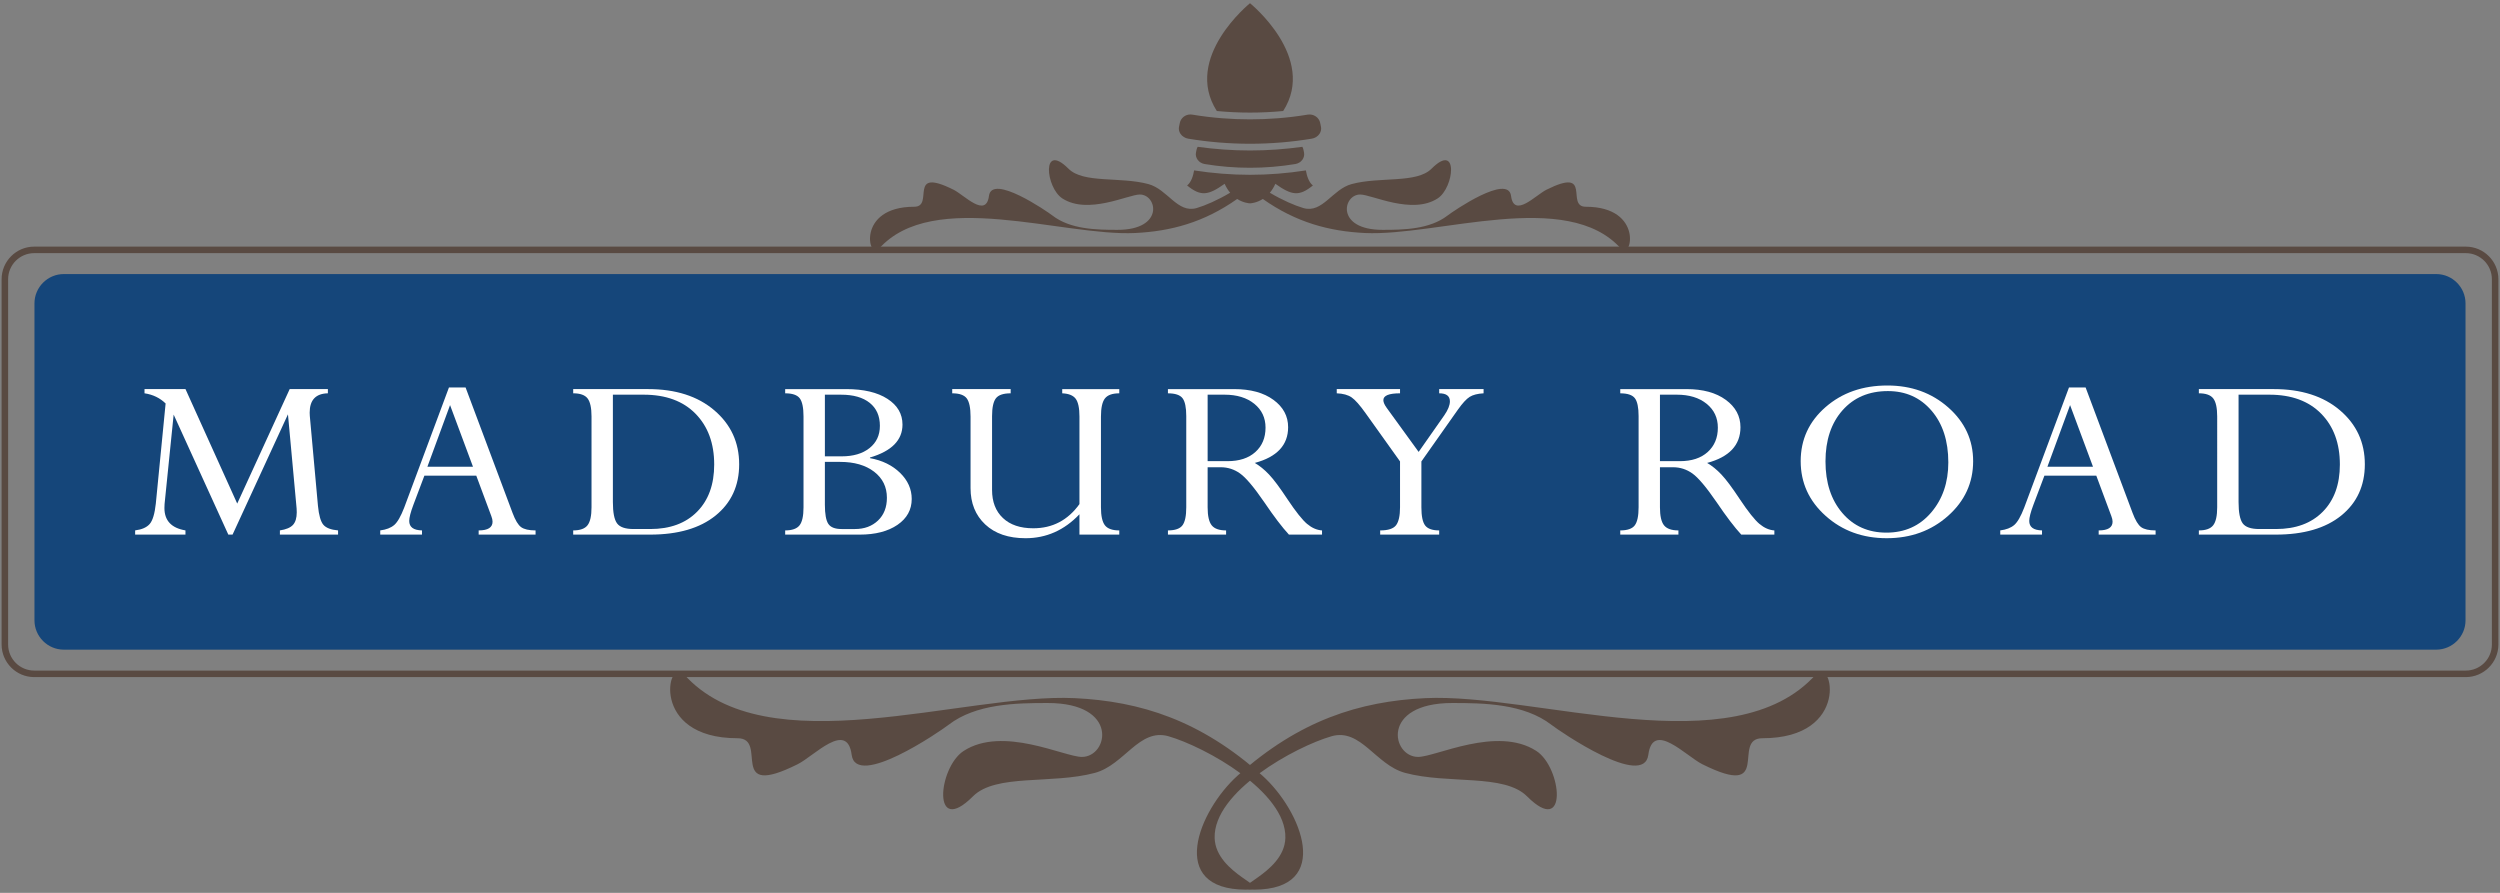 <?xml version="1.0" encoding="utf-8"?>
<!-- Generator: Adobe Illustrator 16.0.4, SVG Export Plug-In . SVG Version: 6.00 Build 0)  -->
<!DOCTYPE svg PUBLIC "-//W3C//DTD SVG 1.1//EN" "http://www.w3.org/Graphics/SVG/1.1/DTD/svg11.dtd">
<svg version="1.1" id="Layer_1" xmlns="http://www.w3.org/2000/svg" xmlns:xlink="http://www.w3.org/1999/xlink" x="0px" y="0px"
	 width="266px" height="95px" viewBox="0 0 266 95" enable-background="new 0 0 266 95" xml:space="preserve">
<rect x="0" y="0" width="266" height="95" fill="#808080" stroke="none"/>
<g>
	<g>
		<path fill="#15467A" d="M262.332,66.004c0,1.715-1.404,3.119-3.119,3.119H6.787c-1.717,0-3.12-1.404-3.12-3.119V32.28
			c0-1.716,1.403-3.12,3.12-3.12h252.426c1.715,0,3.119,1.404,3.119,3.12V66.004z"/>
	</g>
	<g>
		<g>
			<path fill-rule="evenodd" clip-rule="evenodd" fill="#594A42" d="M133.427,94.658c8.454,0,5.056-8.396,0.884-12.139
				c-6.553-5.873-12.944-7.898-19.951-8.236c-11.792-0.566-32.874,7.309-41.616-2.576c-1.704-1.924-3.713,6.842,5.737,6.842
				c3.365,0-1.239,6.576,6.399,2.76c1.738-0.869,5.257-4.68,5.738-0.994c0.471,3.627,9.352-2.457,10.316-3.199
				c2.913-2.24,7.141-2.316,10.536-2.316c7.662,0,6.458,5.736,3.641,5.736c-1.88,0-8.403-3.336-12.578-0.635
				c-2.714,1.758-3.425,9.246,0.992,4.828c2.431-2.43,8.365-1.262,12.962-2.492c3.145-0.842,4.725-4.801,7.85-3.896
				c3.843,1.109,12.562,5.887,12.426,10.82C136.654,93.08,130.163,94.59,133.427,94.658z"/>
		</g>
		<g>
			<path fill-rule="evenodd" clip-rule="evenodd" fill="#594A42" d="M132.572,94.658c-8.453,0-5.055-8.396-0.884-12.139
				c6.553-5.873,12.945-7.898,19.947-8.236c11.796-0.566,32.878,7.309,41.62-2.576c1.704-1.924,3.713,6.842-5.736,6.842
				c-3.366,0,1.237,6.576-6.399,2.76c-1.74-0.869-5.259-4.68-5.739-0.994c-0.472,3.627-9.352-2.457-10.316-3.199
				c-2.912-2.24-7.141-2.316-10.536-2.316c-7.66,0-6.458,5.736-3.643,5.736c1.882,0,8.406-3.336,12.581-0.635
				c2.714,1.758,3.425,9.246-0.993,4.828c-2.432-2.43-8.364-1.262-12.96-2.492c-3.146-0.842-4.727-4.801-7.85-3.896
				c-3.844,1.109-12.562,5.887-12.426,10.82C129.345,93.08,135.836,94.59,132.572,94.658z"/>
		</g>
	</g>
	<g>
		<g>
			<g>
				<path fill="#594A42" d="M168.729,21.998c-2.206,0,0.811-4.309-4.193-1.808c-1.14,0.568-3.446,3.066-3.762,0.65
					c-0.31-2.376-6.129,1.61-6.761,2.097c-1.909,1.468-4.678,1.519-6.904,1.519c-5.021,0-4.233-3.76-2.387-3.76
					c1.233,0,5.508,2.187,8.243,0.416c1.777-1.151,2.244-6.059-0.65-3.163c-1.594,1.591-5.482,0.826-8.494,1.634
					c-2.062,0.55-3.098,3.146-5.146,2.553c-0.91-0.264-2.241-0.845-3.563-1.629c0.213-0.256,0.415-0.566,0.586-0.95
					c1.754,1.244,2.531,1.361,3.992,0.178c-0.442-0.35-0.648-1.038-0.744-1.604c-1.964,0.306-3.962,0.467-5.947,0.467
					s-3.983-0.161-5.947-0.467c-0.095,0.565-0.3,1.254-0.744,1.604c1.462,1.184,2.239,1.066,3.993-0.179
					c0.171,0.384,0.373,0.694,0.586,0.95c-1.322,0.785-2.652,1.366-3.564,1.63c-2.047,0.593-3.083-2.003-5.145-2.553
					c-3.012-0.808-6.9-0.043-8.493-1.634c-2.895-2.896-2.43,2.012-0.652,3.163c2.737,1.771,7.014-0.416,8.245-0.416
					c1.847,0,2.634,3.76-2.386,3.76c-2.226,0-4.997-0.051-6.905-1.519c-0.633-0.486-6.451-4.473-6.761-2.097
					c-0.315,2.416-2.621-0.082-3.761-0.65c-5.006-2.501-1.989,1.808-4.194,1.808c-6.193,0-4.877,5.745-3.76,4.482
					c5.729-6.477,19.546-1.315,27.275-1.688c3.795-0.184,7.316-1.127,10.851-3.622c0.644,0.411,1.233,0.46,1.352,0.465h0.011h0.013
					c0.118-0.005,0.708-0.054,1.352-0.465c3.533,2.495,7.054,3.438,10.853,3.622c7.729,0.372,21.544-4.789,27.273,1.688
					C173.605,27.743,174.921,21.998,168.729,21.998z"/>
			</g>
		</g>
		<g>
			<path fill="#594A42" d="M127.432,15.621c-0.05,0.091-0.092,0.187-0.115,0.292c-0.021,0.1-0.041,0.2-0.062,0.301
				c-0.121,0.565,0.29,1.135,0.923,1.24c3.193,0.53,6.452,0.53,9.646-0.001c0.633-0.104,1.044-0.674,0.922-1.239
				c-0.021-0.101-0.041-0.201-0.062-0.301c-0.021-0.105-0.064-0.201-0.113-0.292c-1.844,0.255-3.712,0.391-5.568,0.391
				C131.143,16.012,129.276,15.876,127.432,15.621z"/>
		</g>
		<g>
			<path fill="#594A42" d="M136.531,11.812C140.166,6.122,133,0.342,133,0.342s-7.166,5.78-3.532,11.47
				C131.813,12.037,134.186,12.037,136.531,11.812z"/>
		</g>
		<g>
			<path fill="#594A42" d="M140.55,13.477l-0.086-0.414c-0.122-0.572-0.703-0.965-1.318-0.868c-1.047,0.176-2.105,0.303-3.167,0.387
				c-1.98,0.157-3.977,0.157-5.957,0c-1.062-0.084-2.12-0.211-3.169-0.387c-0.063-0.01-0.129-0.016-0.193-0.016
				c-0.541,0-1.015,0.372-1.124,0.886l-0.086,0.41c-0.057,0.265,0,0.538,0.159,0.772c0.182,0.266,0.479,0.452,0.818,0.508
				c4.332,0.721,8.813,0.721,13.146,0c0.339-0.056,0.637-0.242,0.818-0.508C140.55,14.013,140.606,13.739,140.55,13.477z"/>
		</g>
	</g>
	<g>
		<path fill="#594A42" d="M262.361,72.043H3.638c-1.912,0-3.467-1.557-3.467-3.467V29.708c0-1.911,1.555-3.467,3.467-3.467h258.724
			c1.911,0,3.468,1.556,3.468,3.467v38.868C265.829,70.486,264.272,72.043,262.361,72.043z M3.638,26.934
			c-1.529,0-2.773,1.245-2.773,2.774v38.868c0,1.529,1.244,2.773,2.773,2.773h258.724c1.529,0,2.774-1.244,2.774-2.773V29.708
			c0-1.529-1.245-2.774-2.774-2.774H3.638z"/>
	</g>
	<g>
		<path fill="#FFFFFF" d="M30.823,41.399h4.063v0.449c-1.291,0.026-1.937,0.713-1.937,2.06c0,0.114,0.005,0.233,0.015,0.355
			l0.865,9.545c0.098,1.016,0.291,1.693,0.579,2.029c0.289,0.336,0.81,0.535,1.562,0.598v0.447h-6.189v-0.447
			c0.656-0.098,1.119-0.293,1.39-0.584c0.269-0.293,0.403-0.74,0.403-1.342c0-0.125-0.005-0.262-0.015-0.412l-0.92-10.013
			l-5.894,12.798h-0.452l-5.816-12.769l-0.967,9.522c-0.01,0.15-0.015,0.291-0.015,0.422c0,1.336,0.746,2.129,2.238,2.377v0.447
			h-5.354v-0.447c0.714-0.09,1.229-0.316,1.548-0.682c0.317-0.365,0.535-1.09,0.652-2.172l1.042-10.651
			c-0.607-0.589-1.354-0.95-2.245-1.082v-0.449h4.359l5.505,12.183L30.823,41.399z"/>
		<path fill="#FFFFFF" d="M50.929,56.883v-0.447c0.986,0,1.479-0.311,1.479-0.928c0-0.176-0.044-0.375-0.132-0.596l-1.599-4.299
			h-5.523l-1.173,3.109c-0.294,0.783-0.44,1.354-0.44,1.707c0,0.652,0.453,0.988,1.359,1.006v0.447h-4.443v-0.447
			c0.636-0.08,1.129-0.27,1.482-0.57c0.353-0.301,0.709-0.922,1.072-1.865l4.757-12.772h1.771l4.995,13.341
			c0.293,0.785,0.599,1.293,0.917,1.521s0.829,0.346,1.534,0.346v0.447H50.929z M45.474,49.662h4.852l-2.44-6.56L45.474,49.662z"/>
		<path fill="#FFFFFF" d="M60.988,56.883v-0.447c0.737,0,1.247-0.184,1.528-0.551c0.281-0.363,0.422-1,0.422-1.908V44.32
			c0-0.925-0.141-1.568-0.422-1.93s-0.791-0.542-1.528-0.542v-0.449h7.957c2.94,0,5.292,0.752,7.056,2.258
			c1.764,1.505,2.646,3.419,2.646,5.741c0,2.279-0.835,4.096-2.506,5.453c-1.671,1.354-3.996,2.031-6.976,2.031H60.988z
			 M68.482,41.994h-3.271v11.43c0,1.102,0.146,1.854,0.44,2.258c0.293,0.404,0.88,0.607,1.759,0.607h1.775
			c2.112,0,3.773-0.613,4.987-1.842c1.212-1.227,1.818-2.9,1.818-5.021c0-2.253-0.663-4.055-1.987-5.406
			C72.68,42.67,70.839,41.994,68.482,41.994z"/>
		<path fill="#FFFFFF" d="M91.472,56.883h-7.929v-0.447c0.733,0,1.241-0.18,1.525-0.537c0.283-0.355,0.426-0.996,0.426-1.922V44.32
			c0-0.943-0.135-1.591-0.403-1.943c-0.27-0.352-0.785-0.528-1.548-0.528v-0.449h6.49c1.86,0,3.323,0.347,4.391,1.036
			s1.601,1.602,1.601,2.736c0,1.661-1.154,2.831-3.461,3.508v0.066c1.31,0.236,2.378,0.76,3.204,1.564
			c0.826,0.807,1.239,1.734,1.239,2.781c0,1.145-0.507,2.062-1.52,2.756C94.475,56.537,93.136,56.883,91.472,56.883z M87.768,41.994
			v6.561h1.778c1.245,0,2.235-0.292,2.971-0.878s1.103-1.375,1.103-2.37c0-1.047-0.36-1.861-1.08-2.441
			c-0.722-0.581-1.738-0.871-3.052-0.871H87.768z M89.398,49.146h-1.631v4.543c0,1.002,0.122,1.688,0.367,2.051
			c0.245,0.367,0.715,0.549,1.411,0.549h1.426c0.999,0,1.815-0.303,2.447-0.904c0.632-0.604,0.948-1.41,0.948-2.422
			c0-1.152-0.453-2.076-1.359-2.773C92.101,49.496,90.898,49.146,89.398,49.146z"/>
		<path fill="#FFFFFF" d="M114.854,53.635v-9.317c0-0.906-0.136-1.538-0.403-1.895c-0.27-0.355-0.746-0.548-1.43-0.574v-0.449h6.071
			v0.449c-0.733,0-1.242,0.181-1.525,0.542c-0.284,0.361-0.425,1.005-0.425,1.93v9.656c0,0.908,0.14,1.545,0.417,1.908
			c0.28,0.367,0.79,0.551,1.533,0.551v0.447h-4.238v-2.164c-1.613,1.699-3.525,2.547-5.735,2.547c-1.818,0-3.248-0.488-4.29-1.465
			c-1.041-0.977-1.562-2.266-1.562-3.867v-7.616c0-0.924-0.135-1.566-0.403-1.928c-0.269-0.36-0.785-0.541-1.547-0.541v-0.449h6.219
			v0.449c-0.773,0-1.296,0.176-1.569,0.528c-0.274,0.353-0.411,0.99-0.411,1.915v7.839c0,1.268,0.386,2.264,1.159,2.99
			c0.772,0.727,1.848,1.088,3.226,1.088C111.984,56.209,113.622,55.352,114.854,53.635z"/>
		<path fill="#FFFFFF" d="M129.885,49.715h-1.393v4.26c0,0.916,0.144,1.557,0.433,1.918c0.288,0.361,0.799,0.543,1.532,0.543v0.447
			h-6.188v-0.447c0.762,0,1.278-0.182,1.547-0.543s0.402-1,0.402-1.916v-9.71c0-0.916-0.131-1.548-0.395-1.896
			c-0.265-0.347-0.783-0.521-1.555-0.521v-0.449h7.054c1.74,0,3.132,0.381,4.173,1.143s1.562,1.731,1.562,2.91
			c0,1.901-1.184,3.167-3.55,3.802c0.52,0.299,1.027,0.711,1.522,1.234c0.494,0.523,1.145,1.393,1.946,2.609
			c0.899,1.35,1.604,2.232,2.11,2.654c0.506,0.42,1.031,0.646,1.578,0.684v0.447h-3.52c-0.724-0.783-1.6-1.934-2.626-3.451
			c-1.095-1.596-1.953-2.613-2.574-3.055C131.325,49.936,130.639,49.715,129.885,49.715z M130.295,41.994h-1.803v7.074h2.112
			c1.261,0,2.25-0.324,2.97-0.976c0.718-0.651,1.078-1.514,1.078-2.588c0-1.047-0.399-1.895-1.196-2.541
			S131.606,41.994,130.295,41.994z"/>
		<path fill="#FFFFFF" d="M155.108,43.604l-3.872,5.492v4.879c0,0.943,0.134,1.59,0.403,1.938s0.766,0.523,1.489,0.523v0.447h-6.277
			v-0.447c0.852,0,1.415-0.186,1.694-0.557c0.278-0.371,0.418-1.006,0.418-1.904v-4.879l-3.667-5.136
			c-0.606-0.854-1.101-1.412-1.482-1.676c-0.381-0.264-0.909-0.409-1.584-0.436v-0.449h6.733v0.449
			c-1.184,0-1.774,0.242-1.774,0.726c0,0.22,0.118,0.494,0.353,0.818l3.401,4.69l2.724-3.887c0.401-0.581,0.602-1.077,0.602-1.49
			c0-0.572-0.38-0.857-1.14-0.857v-0.449h4.724v0.449c-0.637,0.035-1.128,0.161-1.475,0.376
			C156.03,42.44,155.606,42.9,155.108,43.604z"/>
		<path fill="#FFFFFF" d="M178.012,49.715h-1.393v4.26c0,0.916,0.144,1.557,0.433,1.918c0.288,0.361,0.799,0.543,1.532,0.543v0.447
			h-6.189v-0.447c0.764,0,1.279-0.182,1.548-0.543c0.268-0.361,0.403-1,0.403-1.916v-9.71c0-0.916-0.132-1.548-0.396-1.896
			c-0.264-0.347-0.782-0.521-1.555-0.521v-0.449h7.056c1.74,0,3.132,0.381,4.173,1.143s1.561,1.731,1.561,2.91
			c0,1.901-1.183,3.167-3.549,3.802c0.521,0.299,1.027,0.711,1.522,1.234s1.145,1.393,1.947,2.609
			c0.899,1.35,1.604,2.232,2.11,2.654c0.506,0.42,1.032,0.646,1.577,0.684v0.447h-3.52c-0.724-0.783-1.599-1.934-2.625-3.451
			c-1.096-1.596-1.954-2.613-2.575-3.055C179.452,49.936,178.766,49.715,178.012,49.715z M178.423,41.994h-1.804v7.074h2.112
			c1.261,0,2.251-0.324,2.97-0.976s1.078-1.514,1.078-2.588c0-1.047-0.398-1.895-1.195-2.541S179.732,41.994,178.423,41.994z"/>
		<path fill="#FFFFFF" d="M191.593,49.068c0-2.296,0.881-4.213,2.64-5.747c1.761-1.536,3.956-2.304,6.586-2.304
			c2.552,0,4.711,0.778,6.477,2.336c1.764,1.558,2.646,3.463,2.646,5.715c0,2.297-0.891,4.238-2.669,5.822
			c-1.78,1.584-3.955,2.375-6.527,2.375c-2.562,0-4.728-0.791-6.497-2.375C192.478,53.307,191.593,51.365,191.593,49.068z
			 M194.232,49.096c0,2.262,0.597,4.088,1.79,5.484c1.193,1.395,2.758,2.092,4.693,2.092c1.956,0,3.542-0.713,4.76-2.139
			c1.217-1.426,1.826-3.203,1.826-5.332c0-2.288-0.597-4.125-1.79-5.511c-1.192-1.387-2.738-2.079-4.635-2.079
			c-2.014,0-3.625,0.682-4.833,2.046C194.837,45.021,194.232,46.834,194.232,49.096z"/>
		<path fill="#FFFFFF" d="M223.299,56.883v-0.447c0.986,0,1.479-0.311,1.479-0.928c0-0.176-0.044-0.375-0.132-0.596l-1.599-4.299
			h-5.523l-1.174,3.109c-0.294,0.783-0.439,1.354-0.439,1.707c0,0.652,0.453,0.988,1.359,1.006v0.447h-4.443v-0.447
			c0.636-0.08,1.13-0.27,1.482-0.57c0.352-0.301,0.71-0.922,1.071-1.865l4.759-12.772h1.771l4.994,13.341
			c0.294,0.785,0.6,1.293,0.917,1.521c0.319,0.229,0.83,0.346,1.535,0.346v0.447H223.299z M217.844,49.662h4.851l-2.439-6.56
			L217.844,49.662z"/>
		<path fill="#FFFFFF" d="M233.959,56.883v-0.447c0.738,0,1.247-0.184,1.528-0.551c0.281-0.363,0.422-1,0.422-1.908V44.32
			c0-0.925-0.141-1.568-0.422-1.93s-0.79-0.542-1.528-0.542v-0.449h7.957c2.941,0,5.292,0.752,7.057,2.258
			c1.763,1.505,2.645,3.419,2.645,5.741c0,2.279-0.835,4.096-2.505,5.453c-1.671,1.354-3.997,2.031-6.977,2.031H233.959z
			 M241.454,41.994h-3.271v11.43c0,1.102,0.147,1.854,0.439,2.258c0.294,0.404,0.881,0.607,1.761,0.607h1.774
			c2.112,0,3.774-0.613,4.987-1.842c1.212-1.227,1.818-2.9,1.818-5.021c0-2.253-0.663-4.055-1.987-5.406
			C245.65,42.67,243.81,41.994,241.454,41.994z"/>
	</g>
</g>
</svg>
